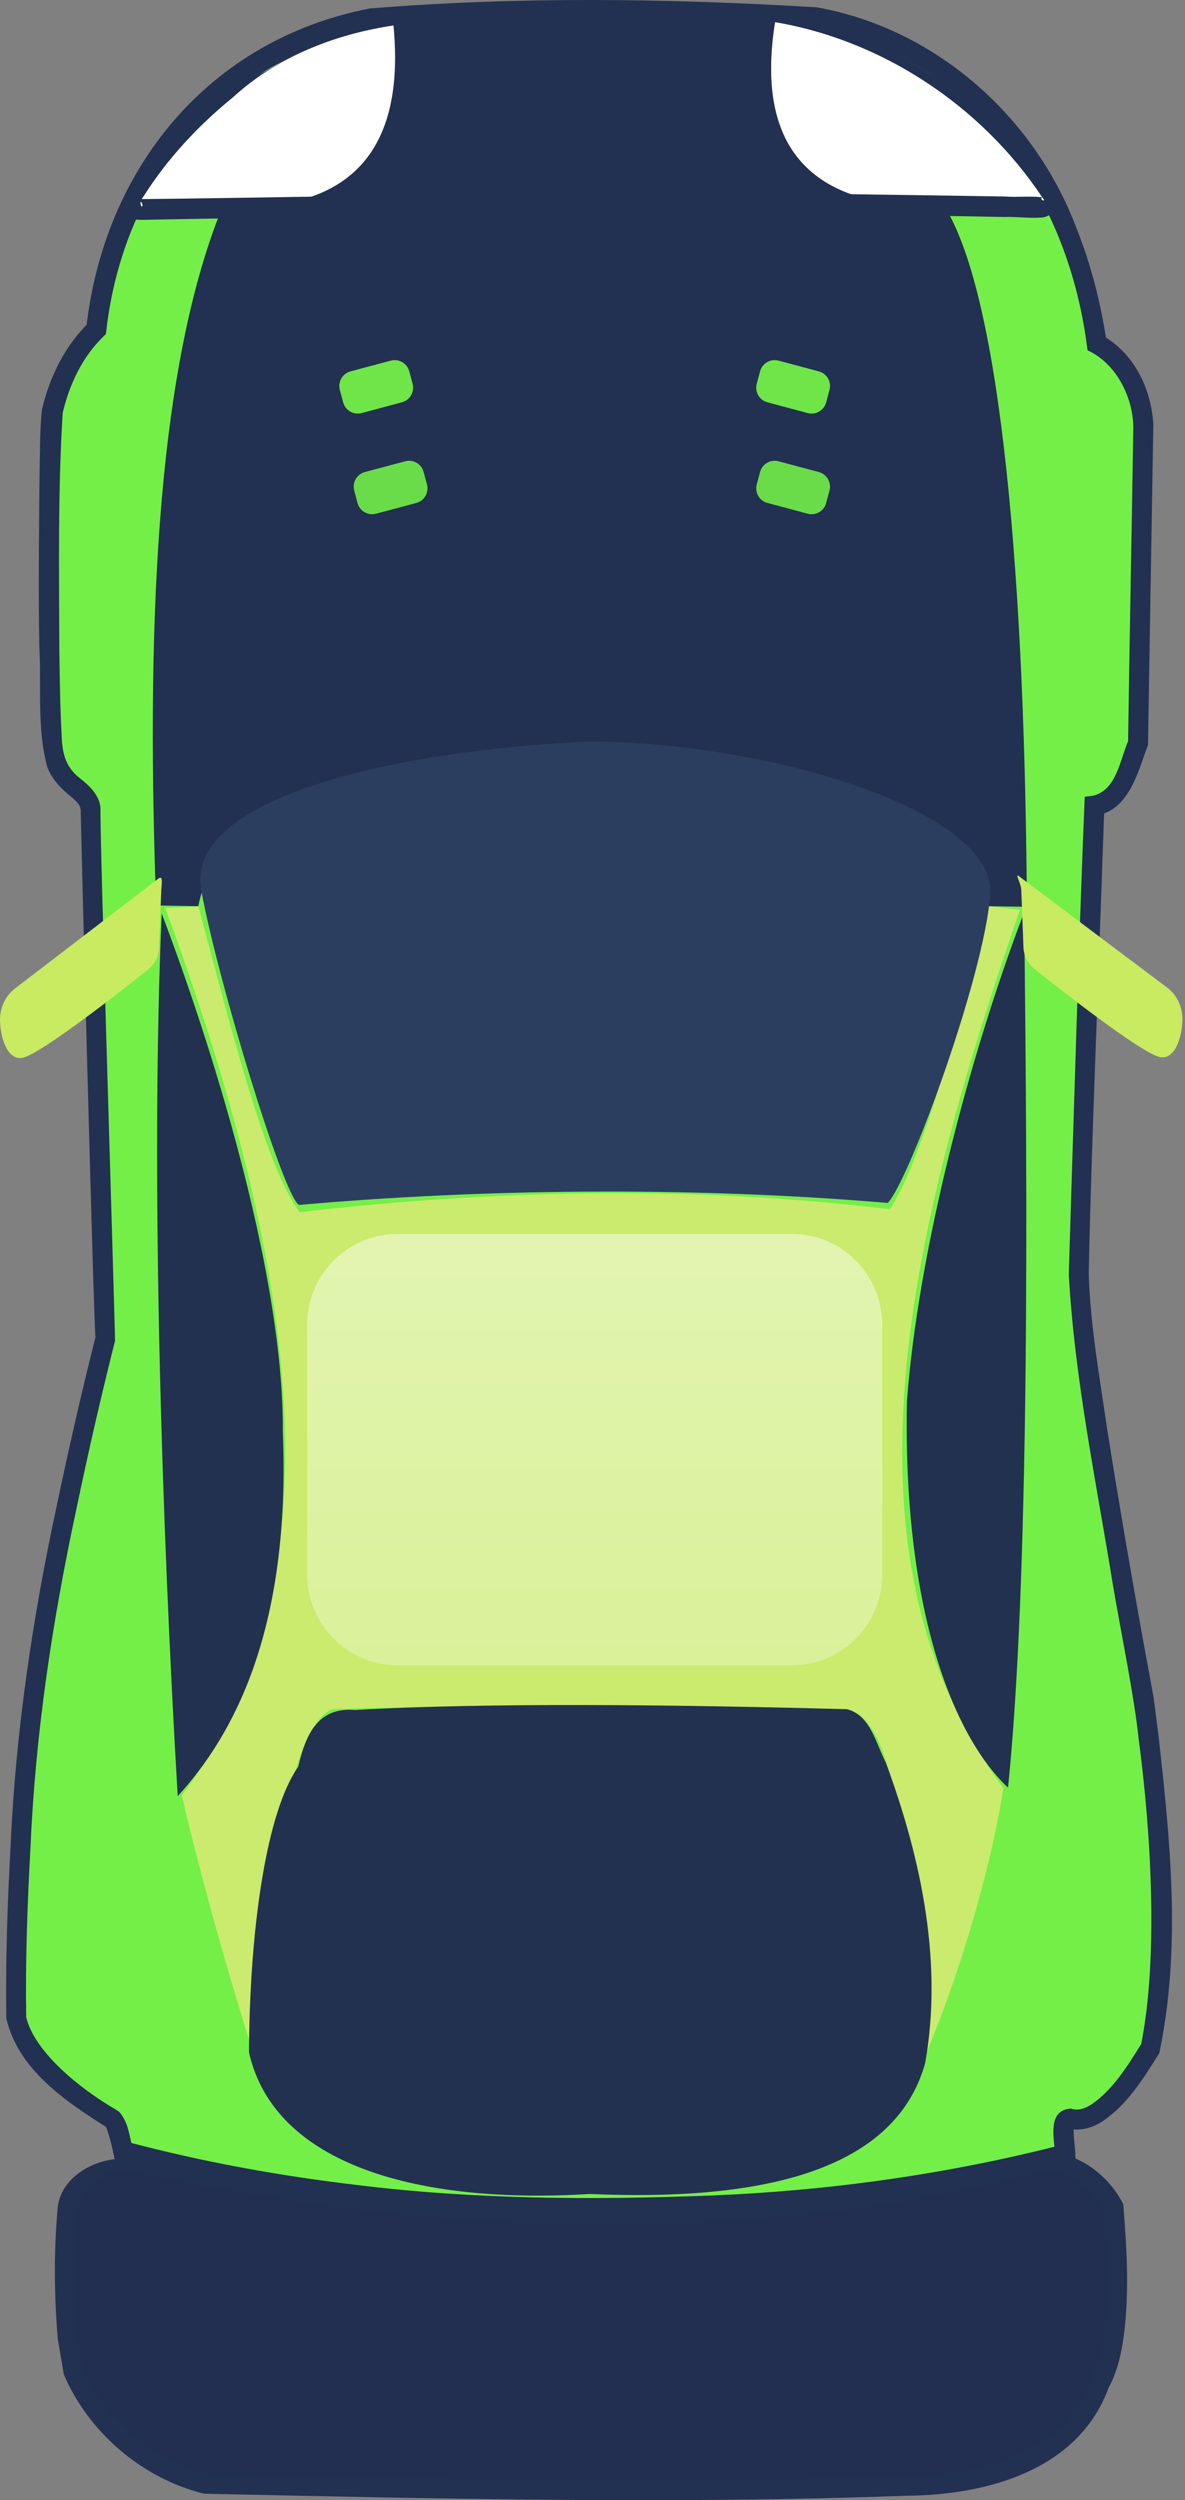 <svg width="64" height="135" viewBox="0 0 64 135" fill="none" xmlns="http://www.w3.org/2000/svg">
<rect x="0" y="0" width="64" height="135" fill="#808080" stroke="none"/>
<path d="M2.834 22.178C2.568 23.755 2.557 38.438 2.861 40.523C3.164 42.618 4.93 42.505 4.892 43.86C4.859 45.221 5.672 72.347 5.672 72.347C5.672 72.347 2.222 85.756 1.474 94.547C0.721 103.339 0.879 108.934 0.879 108.934C1.534 112.017 5.899 114.237 6.121 114.48C6.349 114.717 6.646 116.165 6.646 116.165C15.155 118.438 25.023 119.518 35.015 119.189C42.695 119.124 50.206 118.222 57.529 116.338C57.54 115.603 57.166 114.474 57.81 114.41C59.235 114.766 60.773 112.86 62.105 110.656C63.14 105.98 62.864 99.969 61.791 91.815C61.791 91.815 58.238 72.871 58.271 68.869C58.309 64.867 59.116 43.504 59.116 43.504C60.48 43.325 60.908 41.678 61.472 40.134L61.759 22.896C61.715 21.578 60.935 19.451 59.235 18.565C57.989 10.038 53.174 2.796 44.065 0.938C36.19 0.463 27.66 0.393 20.024 1.046C11.667 2.812 6.332 8.915 5.2 17.787C3.836 19.127 3.224 20.623 2.834 22.178Z" fill="#74EF48"/>
<path d="M3.386 22.291C3.126 26.412 3.191 30.764 3.202 34.885C3.224 36.462 3.24 38.055 3.326 39.626C3.359 40.669 3.511 41.403 4.356 42.056C4.832 42.424 5.422 42.991 5.428 43.693C5.374 44.681 6.186 70.57 6.213 72.401C5.455 75.403 4.762 78.433 4.128 81.473C2.834 87.495 1.918 93.548 1.648 99.71C1.48 102.777 1.366 105.861 1.415 108.912C1.853 110.797 4.334 112.8 6.273 113.918C6.327 113.956 6.354 113.967 6.457 114.048C6.971 114.68 6.971 115.322 7.177 116.041C7.183 116.046 6.787 115.63 6.787 115.63C10.898 116.726 15.095 117.488 19.32 117.985C25.667 118.768 32.085 118.795 38.47 118.546C44.85 118.282 51.209 117.391 57.388 115.803C57.399 115.798 56.982 116.321 56.982 116.321C56.96 115.576 56.532 114.021 57.74 113.864H57.745L57.837 113.853C58.195 113.978 58.542 113.88 58.948 113.632C60.101 112.838 60.887 111.575 61.634 110.37C62.544 105.791 62.197 99.17 61.499 93.905C61.26 91.599 60.502 87.927 60.112 85.61C59.208 80.01 58.038 74.491 57.724 68.804C57.908 62.826 58.32 49.158 58.585 43.023L59.04 42.964C60.307 42.656 60.48 41.036 60.957 39.95C60.962 39.934 60.925 40.123 60.925 40.123C60.973 36.516 61.152 26.811 61.206 23.296C61.271 21.568 60.329 19.64 58.737 18.916L58.699 18.641C57.626 10.416 52.46 3.045 43.957 1.468C40.377 1.295 35.919 1.095 32.042 1.133C28.164 1.111 23.728 1.327 20.148 1.619C11.965 3.201 6.668 9.746 5.742 17.852L5.715 18.041L5.585 18.171C4.442 19.273 3.744 20.774 3.386 22.291ZM2.276 22.064C2.704 20.309 3.511 18.662 4.816 17.404L4.659 17.717C5.617 9.104 11.266 2.143 19.97 0.458C28.001 -0.196 36.06 -0.088 44.092 0.393C50.532 1.532 55.882 6.296 58.152 12.355C58.937 14.326 59.457 16.389 59.766 18.479L59.479 18.079C61.25 19.046 62.187 21.001 62.289 22.928L62.002 40.134V40.226L61.97 40.312C61.455 41.678 60.962 43.785 59.175 44.033C59.175 44.038 59.652 43.509 59.647 43.52L59.04 60.39C58.948 63.199 58.85 66.017 58.802 68.815C58.883 71.542 59.392 74.377 59.787 77.104C60.421 81.122 61.185 85.55 61.921 89.574L62.306 91.658L62.577 93.775C63.205 99.402 63.795 105.137 62.631 110.764L62.614 110.851L62.571 110.926C61.742 112.244 60.887 113.643 59.533 114.55C59.056 114.858 58.374 115.106 57.681 114.928L57.87 114.939C57.87 114.944 57.93 114.923 57.968 114.885C58.005 114.847 57.995 114.836 57.989 114.869C57.951 115.425 58.119 116.111 58.076 116.753C53.77 117.866 49.383 118.671 44.964 119.151C32.025 120.388 18.794 119.977 6.191 116.591C6.078 116.024 5.948 115.447 5.753 114.912C5.737 114.847 5.666 114.771 5.747 114.858C3.505 113.438 0.992 111.753 0.342 108.988C0.294 105.856 0.402 102.756 0.575 99.645C0.846 93.467 1.772 87.295 3.077 81.246C3.711 78.217 4.399 75.209 5.157 72.201C5.07 71.78 4.339 43.633 4.361 43.758C4.328 43.352 3.993 43.169 3.668 42.872C3.24 42.526 2.774 42.013 2.552 41.414C1.983 39.308 2.243 37.05 2.124 34.89C2.065 31.801 2.108 28.431 2.14 25.332C2.162 24.489 2.151 22.934 2.276 22.064Z" fill="#223051"/>
<path d="M3.657 126.225C3.494 124.092 3.478 121.765 3.657 119.178C3.846 118.103 4.653 117.277 6.392 116.829C13.601 118.282 19.807 118.94 24.557 119.254C28.494 119.513 33.249 119.81 39.505 119.383C46.182 118.924 51.734 117.833 55.796 116.829C57.583 116.532 59.029 117.299 60.129 119.178C60.535 123.806 60.318 127.079 59.37 128.726C59.37 128.726 58.081 133.564 50.781 134.105C43.48 134.645 24.811 134.461 11.028 134.105C7.925 133.176 5.46 131.318 3.96 128.04L3.657 126.225Z" fill="#222F51"/>
<path d="M3.121 126.29C2.92 123.893 2.904 121.527 3.121 119.14C3.337 117.563 5.011 116.629 6.451 116.564C22.683 119.34 39.575 120.42 55.671 116.305C57.74 115.824 59.771 117.245 60.665 119.011C60.865 121.495 61.022 124.017 60.638 126.506C60.497 127.338 60.291 128.186 59.841 128.996L59.896 128.866C58.276 133.413 53.239 134.731 48.934 134.758C36.293 135.228 23.658 134.915 11.023 134.65C7.697 133.834 4.789 131.35 3.446 128.207L3.435 128.137L3.121 126.29ZM4.193 126.161L4.496 127.954C4.854 128.693 6.056 130.654 7.156 131.464C8.098 132.393 10.308 133.343 11.06 133.564C23.658 133.834 36.288 134.142 48.88 133.678C52.725 133.662 57.458 132.544 58.872 128.521C59.235 127.878 59.441 127.122 59.571 126.328C59.928 123.984 59.787 121.592 59.598 119.221L59.668 119.448C59.251 118.741 58.731 118.109 58.081 117.725C57.513 117.326 56.478 117.239 55.937 117.353C39.711 121.479 22.596 120.669 6.349 117.094C6.349 117.094 6.479 117.088 6.468 117.094C5.433 117.515 4.35 118.12 4.198 119.275C4.123 121.268 4.02 123.957 4.193 126.161Z" fill="#223051"/>
<path d="M22.028 1.003C15.366 2.181 10.844 5.621 7.426 10.6C7.264 10.837 7.063 11.318 7.372 11.312L18.139 11.14C18.204 11.14 18.264 11.123 18.323 11.096C20.23 10.173 21.67 8.931 22.347 7.165C22.358 7.133 22.369 7.1 22.369 7.062C22.58 4.978 22.623 3.061 22.499 1.322C22.483 1.117 22.261 0.96 22.028 1.003Z" fill="white"/>
<path d="M22.076 1.268C18.599 1.651 15.166 2.883 12.571 5.264C10.719 6.771 9.067 8.537 7.784 10.556C7.665 10.724 7.535 10.886 7.61 11.086C7.681 11.253 7.773 11.059 7.589 10.875C7.453 10.751 7.302 10.783 7.415 10.767L7.578 10.751C10.275 10.729 14.749 10.648 17.446 10.61L18.101 10.6C19.173 10.097 20.549 9.158 21.253 8.078C21.481 7.786 21.724 7.214 21.822 7.008C21.854 6.722 21.898 6.182 21.919 5.891C22.071 4.384 21.968 2.888 21.952 1.381C21.957 1.365 21.984 1.435 22.022 1.435C22.125 1.468 22.179 1.268 22.076 1.268ZM21.984 0.739C23.485 0.388 23.073 2.413 23.127 3.315C23.116 4.589 23.046 5.88 22.916 7.143C22.282 9.26 20.387 10.745 18.453 11.636C18.231 11.723 17.7 11.685 17.467 11.701L14.835 11.745C13.4 11.771 8.97 11.842 7.6 11.874C7.41 11.836 7.264 11.923 6.944 11.691C6.386 11.183 7.112 10.632 7.351 10.259C9.073 7.98 11.028 5.804 13.46 4.265C14.294 3.968 14.987 3.401 15.794 3.028L16.379 2.726C18.172 1.884 20.035 1.192 21.984 0.739Z" fill="#223051"/>
<path d="M41.617 0.879C48.279 2.056 53.191 5.664 56.614 10.643C56.776 10.88 56.581 11.194 56.272 11.188L45.505 11.021C45.441 11.021 45.381 11.005 45.321 10.978C43.415 10.054 41.974 8.812 41.297 7.046C41.286 7.014 41.276 6.981 41.276 6.944C41.065 4.859 41.021 2.942 41.146 1.203C41.167 0.992 41.389 0.841 41.617 0.879Z" fill="white"/>
<path d="M41.666 0.614C47.856 1.765 52.866 4.994 56.532 10.087L56.733 10.357C56.765 10.4 56.798 10.448 56.836 10.492C57.041 10.74 57.074 11.14 56.857 11.426C56.733 11.631 56.424 11.75 56.24 11.745C55.579 11.799 54.913 11.691 54.252 11.717C52.113 11.669 47.721 11.615 45.63 11.572C45.468 11.582 45.218 11.55 45.078 11.469C43.29 10.61 41.601 9.277 40.842 7.376C40.777 7.262 40.723 6.981 40.723 6.906C40.696 6.69 40.653 6.128 40.637 5.907C40.561 4.346 40.404 2.753 40.609 1.203C40.653 0.668 41.243 0.501 41.666 0.614ZM41.568 1.149C41.438 1.171 41.552 1.403 41.666 1.284C41.676 1.284 41.687 1.219 41.687 1.268C41.639 3.104 41.59 4.951 41.806 6.787C41.812 6.836 41.823 6.922 41.817 6.868C41.796 6.819 41.85 6.944 41.85 6.954C42.456 8.574 44.146 9.86 45.56 10.481C46.058 10.486 48.414 10.524 48.961 10.529L54.269 10.61C54.929 10.659 55.595 10.578 56.256 10.648C56.294 10.654 56.213 10.702 56.251 10.756C56.267 10.805 56.332 10.837 56.364 10.826C56.44 10.799 56.299 10.697 56.289 10.654C52.974 5.669 47.526 2.067 41.568 1.149Z" fill="#223051"/>
<path d="M48.056 65.294C37.398 63.992 26.582 64.246 16.189 65.451C14.353 63.063 12.42 55.303 10.714 48.936L8.927 49.033C15.891 67.978 18.724 85.081 9.82 96.945C10.784 101.114 12.274 106.433 13.655 110.781C13.66 110.802 13.698 110.797 13.698 110.775C14.467 102.47 15.523 93.294 17.944 92.29C27.167 91.977 35.984 92.177 45.738 92.29C48.809 92.862 49.215 102.934 49.546 111.839C49.546 111.866 49.578 111.871 49.589 111.85C51.398 107.902 53.424 101.497 54.193 96.551C44.986 84.125 48.88 67.038 55.086 49.131L53.397 48.931C51.495 56.427 49.649 62.956 48.056 65.294Z" fill="#CAEB6D"/>
<path d="M41.882 1.068C34.192 0.555 27.259 0.793 21.237 1.235C21.957 8.25 18.827 11.512 12.019 11.161C8.271 20.326 7.935 34.977 8.434 48.893L10.708 48.931C11.737 43.947 17.007 40.901 31.013 40.382C44.715 41.068 51.376 44.168 53.402 48.931L55.46 48.963C55.357 31.661 54.117 16.07 50.986 11.102C44.569 11.356 40.615 8.672 41.882 1.068Z" fill="#223051"/>
<path d="M10.865 48.056C9.977 43.207 20.804 40.555 31.836 40.037C41.812 40.101 53.813 43.86 53.483 48.294C53.153 52.727 49.107 63.733 47.948 64.954C37.068 64.03 25.683 64.214 16.157 65.062C15.328 64.684 11.754 52.911 10.865 48.056Z" fill="#2C3E60"/>
<path d="M8.732 49.32C8.114 63.517 8.753 82.661 9.598 96.983C12.664 93.64 15.707 87.927 15.274 77.304C15.339 69.344 11.851 57.55 8.732 49.32Z" fill="#233150"/>
<path d="M55.308 49.266C55.52 65.677 55.574 85.48 54.442 96.524C51.387 93.651 48.761 86.712 48.983 75.657C49.589 67.573 52.33 57.102 55.308 49.266Z" fill="#233150"/>
<path d="M13.449 110.824C13.476 104.16 14.386 97.831 16.108 95.395C16.552 93.435 17.294 92.177 19.179 92.333C26.279 91.923 36.64 92.042 45.744 92.29C47.022 92.619 47.304 94.148 47.845 95.179C49.838 100.579 50.905 106.104 49.968 111.396C48.289 117.412 40.723 118.849 31.852 118.465C22.661 119.032 14.83 116.932 13.449 110.824Z" fill="#233151"/>
<path d="M8.585 51.183C8.569 51.636 8.369 52.052 8.033 52.322C6.506 53.548 2.325 56.81 1.274 57.102C0.472 57.323 0.039 56.194 0.001 55.141C-0.021 54.45 0.272 53.797 0.781 53.397L8.547 47.446C8.824 47.23 8.726 47.716 8.71 48.089L8.585 51.183Z" fill="#C8EB62"/>
<path d="M55.276 51.145C55.292 51.599 55.492 52.014 55.828 52.285C57.355 53.51 61.537 56.772 62.587 57.064C63.389 57.285 63.822 56.157 63.86 55.103C63.882 54.412 63.589 53.759 63.08 53.359L55.048 47.322C54.772 47.106 55.14 47.678 55.157 48.051L55.276 51.145Z" fill="#C8EB62"/>
<path d="M16.59 71.517C16.59 68.815 18.78 66.625 21.481 66.625H42.756C45.457 66.625 47.647 68.815 47.647 71.517V85.027C47.647 87.729 45.457 89.919 42.756 89.919H21.481C18.78 89.919 16.59 87.729 16.59 85.027V71.517Z" fill="url(#paint0_linear_152_158)"/>
<path d="M19.129 26.486C19.013 26.051 19.271 25.605 19.707 25.488L21.882 24.908C22.317 24.791 22.764 25.05 22.88 25.485L23.06 26.16C23.176 26.595 22.918 27.042 22.483 27.158L20.307 27.739C19.872 27.855 19.425 27.596 19.309 27.161L19.129 26.486Z" fill="#74EF48" fill-opacity="0.9"/>
<path d="M44.801 26.486C44.917 26.051 44.658 25.605 44.223 25.488L42.048 24.908C41.613 24.791 41.166 25.05 41.05 25.485L40.87 26.16C40.753 26.595 41.012 27.042 41.447 27.158L43.623 27.739C44.057 27.855 44.504 27.596 44.62 27.161L44.801 26.486Z" fill="#74EF48" fill-opacity="0.9"/>
<path d="M18.353 21.051C18.237 20.616 18.495 20.169 18.93 20.053L21.106 19.473C21.541 19.356 21.987 19.615 22.104 20.05L22.284 20.725C22.4 21.16 22.141 21.607 21.706 21.723L19.531 22.304C19.096 22.42 18.649 22.161 18.533 21.726L18.353 21.051Z" fill="#74EF48" fill-opacity="0.95"/>
<path d="M44.801 21.051C44.917 20.616 44.658 20.169 44.223 20.053L42.048 19.473C41.613 19.356 41.166 19.615 41.05 20.05L40.87 20.725C40.753 21.16 41.012 21.607 41.447 21.723L43.623 22.304C44.057 22.42 44.504 22.161 44.62 21.726L44.801 21.051Z" fill="#74EF48" fill-opacity="0.95"/>
<defs>
<linearGradient id="paint0_linear_152_158" x1="31.931" y1="0" x2="31.931" y2="135" gradientUnits="userSpaceOnUse">
<stop stop-color="white" stop-opacity="0.76"/>
<stop offset="0.318" stop-color="white" stop-opacity="0.62"/>
<stop offset="1" stop-color="white" stop-opacity="0"/>
</linearGradient>
</defs>
</svg>
